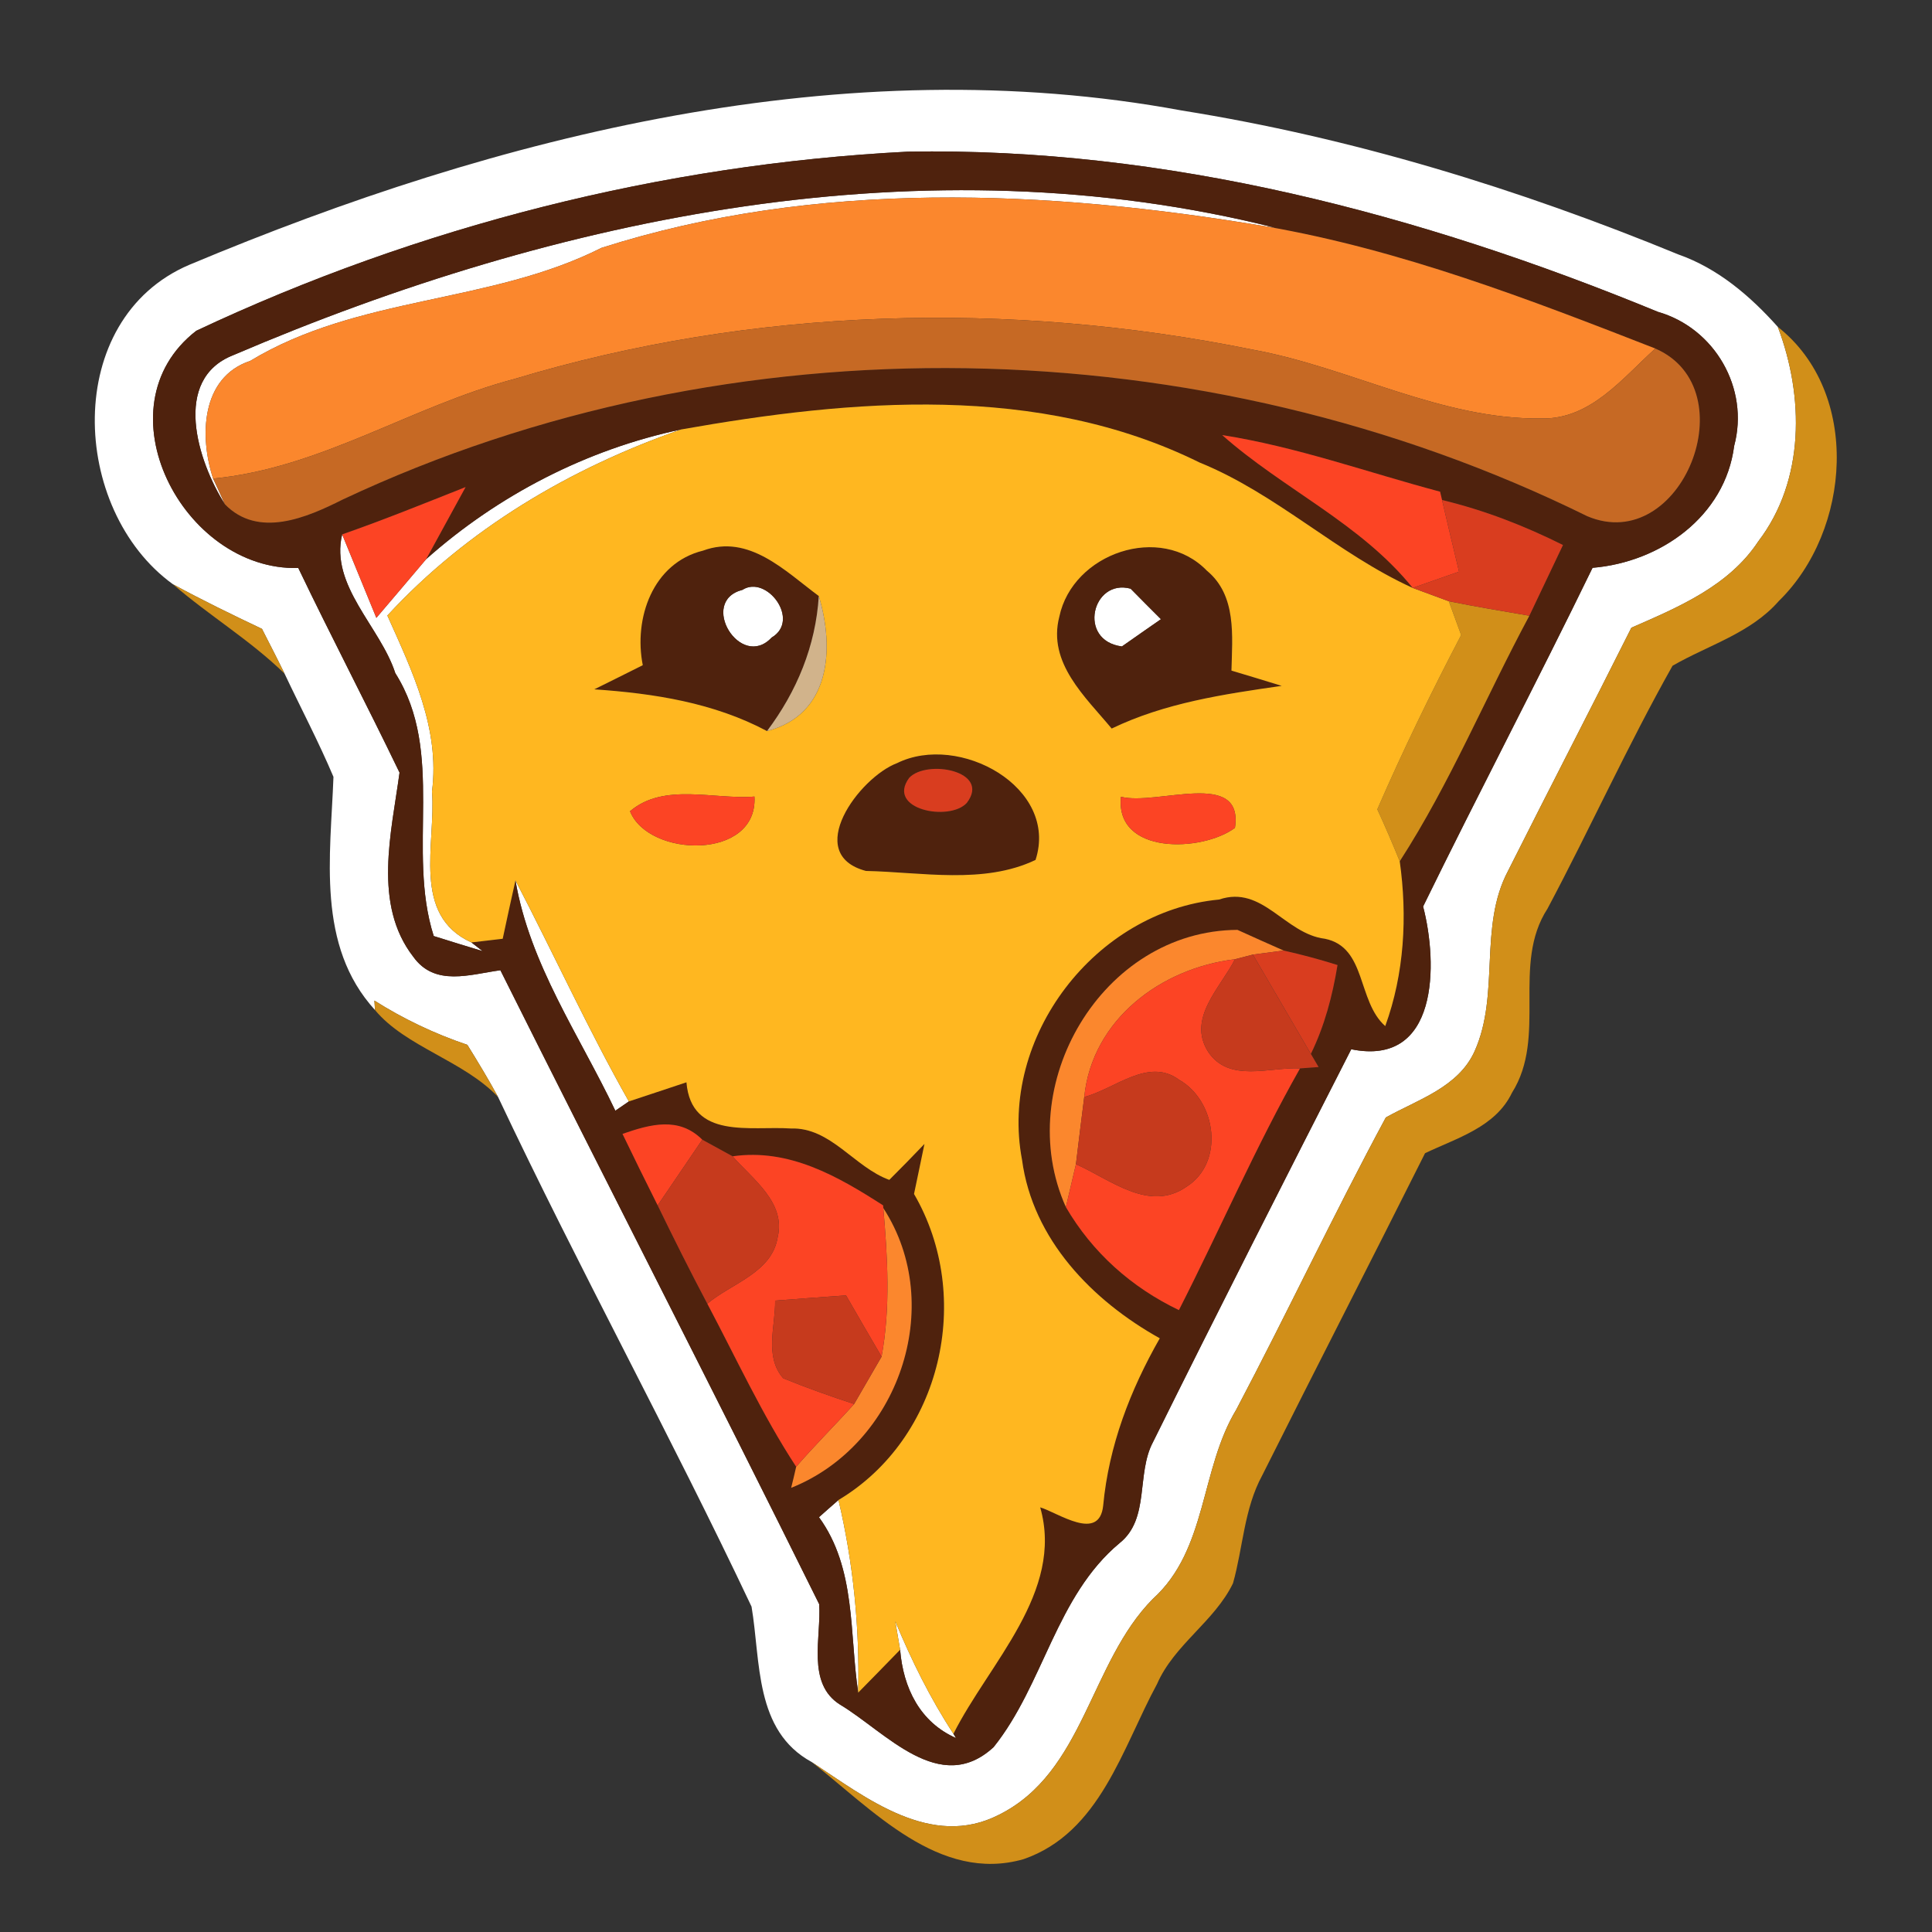 <?xml version="1.0" encoding="UTF-8" ?>
<!DOCTYPE svg PUBLIC "-//W3C//DTD SVG 1.1//EN" "http://www.w3.org/Graphics/SVG/1.1/DTD/svg11.dtd">
<svg width="100pt" height="100pt" viewBox="0 0 100 100" version="1.1" xmlns="http://www.w3.org/2000/svg">
<rect x="0" y="0" width="100" height="100" fill="#333333" stroke="none"/>
<g id="#ffffffff">
<path fill="#ffffff" opacity="1.00" d=" M 9.79 13.71 C 25.85 6.97 43.73 2.49 61.17 5.72 C 70.00 7.13 78.60 9.77 86.87 13.17 C 88.92 13.89 90.59 15.32 92.02 16.92 C 93.38 20.51 93.43 24.85 91.01 28.02 C 89.49 30.33 86.87 31.43 84.44 32.49 C 82.33 36.70 80.17 40.87 78.06 45.07 C 76.52 47.96 77.65 51.45 76.33 54.40 C 75.49 56.28 73.39 56.91 71.73 57.84 C 69.04 62.83 66.63 67.95 63.99 72.96 C 62.11 76.07 62.50 80.20 59.67 82.76 C 56.41 86.05 56.12 91.73 51.71 93.93 C 48.20 95.73 44.83 93.06 42.01 91.20 C 39.04 89.58 39.38 85.99 38.90 83.16 C 34.71 74.29 29.97 65.66 25.78 56.78 C 25.28 55.86 24.74 54.97 24.19 54.08 C 22.50 53.51 20.88 52.74 19.38 51.79 C 19.39 51.91 19.40 52.16 19.41 52.28 L 19.41 52.28 C 16.36 48.94 17.11 44.30 17.26 40.21 C 16.49 38.39 15.57 36.65 14.73 34.87 C 14.35 34.09 13.95 33.32 13.56 32.55 C 12.00 31.81 10.46 31.06 8.95 30.24 C 3.62 26.38 3.22 16.52 9.79 13.71 M 10.16 17.12 C 5.06 21.07 9.46 29.56 15.44 29.40 C 17.14 32.95 18.97 36.44 20.68 39.99 C 20.26 43.10 19.29 46.81 21.39 49.52 C 22.51 51.09 24.34 50.43 25.90 50.22 C 31.37 61.17 36.97 72.06 42.40 83.03 C 42.52 84.72 41.73 87.13 43.48 88.23 C 45.84 89.64 48.64 93.00 51.43 90.43 C 54.03 87.18 54.65 82.62 57.95 79.87 C 59.53 78.61 58.80 76.29 59.68 74.64 C 63.05 67.84 66.49 61.07 69.94 54.31 C 74.47 55.23 74.43 49.87 73.66 46.92 C 76.53 41.05 79.57 35.27 82.43 29.39 C 85.93 29.10 89.29 26.74 89.76 23.08 C 90.56 20.10 88.75 16.98 85.81 16.14 C 73.53 11.08 60.34 7.61 46.98 7.85 C 34.28 8.50 21.65 11.71 10.16 17.12 Z" />
<path fill="#ffffff" opacity="1.00" d=" M 12.08 18.38 C 28.92 11.17 47.91 7.24 66.01 11.79 L 65.54 11.72 C 54.17 9.81 42.24 9.28 31.13 12.83 C 25.36 15.74 18.55 15.29 12.95 18.68 C 10.39 19.53 10.32 22.61 11.03 24.77 C 11.19 25.10 11.49 25.77 11.64 26.10 C 10.23 23.88 8.88 19.63 12.08 18.38 Z" />
<path fill="#ffffff" opacity="1.00" d=" M 22.06 28.94 C 25.78 25.63 30.37 23.26 35.25 22.23 C 29.52 24.23 24.19 27.37 20.05 31.86 C 21.34 34.74 22.78 37.72 22.36 40.97 C 22.57 43.68 21.28 47.36 24.40 48.78 L 24.98 49.23 C 24.35 49.04 23.08 48.65 22.45 48.45 C 21.03 44.00 23.07 38.97 20.46 34.84 C 19.69 32.45 17.07 30.32 17.71 27.66 C 18.15 28.74 19.04 30.90 19.48 31.98 C 20.34 30.97 21.20 29.96 22.06 28.94 Z" />
<path fill="#ffffff" opacity="1.00" d=" M 38.43 30.53 C 39.68 29.73 41.46 32.10 39.94 33.00 C 38.33 34.72 36.13 31.12 38.43 30.53 Z" />
<path fill="#ffffff" opacity="1.00" d=" M 58.07 33.46 C 55.75 33.16 56.53 29.93 58.52 30.47 C 58.91 30.87 59.69 31.65 60.09 32.05 C 59.58 32.40 58.57 33.11 58.07 33.46 Z" />
<path fill="#ffffff" opacity="1.00" d=" M 26.68 45.57 C 28.66 49.37 30.44 53.28 32.55 57.01 L 31.85 57.49 C 29.99 53.58 27.42 49.92 26.68 45.57 Z" />
<path fill="#ffffff" opacity="1.00" d=" M 42.39 78.53 C 42.64 78.31 43.14 77.86 43.40 77.64 C 44.17 80.91 44.50 84.26 44.42 87.61 C 43.96 84.54 44.32 81.18 42.39 78.53 Z" />
<path fill="#ffffff" opacity="1.00" d=" M 46.34 83.92 C 47.18 85.94 48.15 87.91 49.35 89.74 L 49.48 89.96 C 47.62 89.14 46.75 87.37 46.59 85.39 C 46.53 85.02 46.40 84.29 46.34 83.92 Z" />
</g>
<g id="#4f220dff">
<path fill="#4f220d" opacity="1.00" d=" M 10.16 17.12 C 21.65 11.71 34.28 8.50 46.98 7.85 C 60.34 7.61 73.53 11.08 85.81 16.14 C 88.75 16.98 90.56 20.10 89.76 23.08 C 89.29 26.74 85.93 29.10 82.43 29.39 C 79.57 35.27 76.53 41.05 73.66 46.92 C 74.43 49.87 74.47 55.23 69.94 54.31 C 66.49 61.07 63.05 67.84 59.68 74.64 C 58.80 76.29 59.53 78.61 57.95 79.87 C 54.65 82.62 54.03 87.18 51.43 90.43 C 48.64 93.00 45.84 89.64 43.48 88.23 C 41.73 87.13 42.52 84.72 42.40 83.03 C 36.97 72.06 31.37 61.17 25.90 50.22 C 24.34 50.43 22.51 51.09 21.39 49.52 C 19.29 46.81 20.26 43.10 20.68 39.99 C 18.97 36.44 17.14 32.95 15.44 29.40 C 9.46 29.56 5.06 21.07 10.16 17.12 M 12.08 18.38 C 8.88 19.63 10.23 23.88 11.64 26.10 C 13.37 27.88 15.88 26.79 17.73 25.86 C 37.85 16.39 62.26 16.91 82.16 26.72 C 87.03 28.78 90.48 20.13 85.68 18.04 C 79.13 15.48 72.50 12.93 65.54 11.72 L 66.01 11.79 C 47.91 7.24 28.92 11.17 12.08 18.38 M 35.25 22.23 C 30.37 23.26 25.78 25.63 22.06 28.94 C 22.57 28.01 23.59 26.14 24.10 25.21 C 21.98 26.05 19.86 26.91 17.71 27.66 C 17.07 30.32 19.69 32.45 20.46 34.84 C 23.07 38.97 21.03 44.00 22.45 48.45 C 23.08 48.65 24.35 49.04 24.98 49.23 L 24.40 48.78 L 26.02 48.59 C 26.18 47.83 26.51 46.32 26.68 45.57 C 27.42 49.92 29.99 53.58 31.85 57.49 L 32.55 57.01 C 33.54 56.68 34.54 56.35 35.53 56.02 C 35.78 59.00 38.85 58.27 40.93 58.41 C 43.00 58.34 44.21 60.41 46.03 61.07 C 46.64 60.46 47.25 59.84 47.85 59.21 C 47.71 59.86 47.45 61.16 47.31 61.80 C 50.41 67.13 48.75 74.44 43.40 77.64 C 43.14 77.86 42.64 78.31 42.39 78.53 C 44.32 81.18 43.96 84.54 44.42 87.61 C 44.96 87.06 46.05 85.95 46.59 85.39 C 46.75 87.37 47.62 89.14 49.48 89.96 L 49.35 89.74 C 51.19 86.08 55.09 82.40 53.84 78.02 C 54.77 78.30 56.90 79.83 57.10 77.93 C 57.39 74.83 58.50 71.95 60.03 69.27 C 56.53 67.32 53.45 64.15 52.90 60.03 C 51.69 53.68 56.70 47.16 63.10 46.56 C 65.36 45.79 66.50 48.34 68.58 48.59 C 70.74 49.03 70.24 51.82 71.70 53.11 C 72.69 50.39 72.85 47.43 72.45 44.58 C 75.06 40.54 76.89 36.09 79.16 31.87 C 79.74 30.65 80.32 29.43 80.90 28.21 C 78.90 27.21 76.81 26.40 74.64 25.88 L 74.54 25.45 C 70.78 24.45 67.11 23.12 63.26 22.52 C 66.42 25.32 70.43 27.09 73.12 30.43 C 69.22 28.66 66.08 25.56 62.09 23.94 C 53.75 19.82 44.11 20.66 35.25 22.23 M 55.17 62.48 C 56.54 64.83 58.57 66.64 61.02 67.81 C 63.14 63.65 64.99 59.36 67.29 55.30 L 68.25 55.23 L 67.85 54.55 C 68.56 53.10 68.97 51.54 69.23 49.95 C 68.31 49.66 67.38 49.41 66.44 49.20 C 65.84 48.94 64.65 48.40 64.05 48.13 C 57.03 48.17 52.35 56.20 55.17 62.48 M 32.22 58.69 C 32.82 59.93 33.42 61.16 34.04 62.39 C 34.87 64.10 35.72 65.80 36.61 67.48 C 38.11 70.31 39.45 73.23 41.21 75.92 C 41.15 76.19 41.02 76.74 40.95 77.01 C 46.49 74.80 49.01 67.60 45.72 62.53 L 45.71 62.39 C 43.36 60.88 40.84 59.43 37.92 59.85 C 37.53 59.64 36.75 59.21 36.35 58.99 C 35.14 57.78 33.66 58.19 32.22 58.69 Z" />
<path fill="#4f220d" opacity="1.00" d=" M 36.39 28.50 C 38.77 27.62 40.65 29.57 42.38 30.85 C 42.22 33.44 41.24 35.79 39.70 37.84 C 36.94 36.37 33.84 35.89 30.76 35.68 C 31.60 35.26 32.44 34.85 33.27 34.43 C 32.79 32.01 33.78 29.14 36.39 28.50 M 38.43 30.53 C 36.13 31.12 38.33 34.72 39.94 33.00 C 41.46 32.10 39.68 29.73 38.43 30.53 Z" />
<path fill="#4f220d" opacity="1.00" d=" M 54.83 31.92 C 55.52 28.63 60.07 27.06 62.47 29.54 C 64.02 30.82 63.78 32.93 63.74 34.71 C 64.39 34.90 65.69 35.30 66.34 35.50 C 63.34 35.93 60.30 36.38 57.54 37.71 C 56.18 36.07 54.21 34.31 54.83 31.92 M 58.07 33.46 C 58.57 33.11 59.58 32.40 60.09 32.05 C 59.69 31.65 58.91 30.87 58.52 30.47 C 56.53 29.93 55.75 33.16 58.07 33.46 Z" />
<path fill="#4f220d" opacity="1.00" d=" M 46.43 39.50 C 49.64 37.91 54.82 40.75 53.60 44.51 C 50.92 45.79 47.70 45.14 44.82 45.08 C 41.54 44.21 44.47 40.24 46.43 39.50 M 47.06 40.26 C 45.85 41.90 49.14 42.54 50.04 41.56 C 51.31 39.90 47.97 39.29 47.06 40.26 Z" />
</g>
<g id="#fb872dff">
<path fill="#fb872d" opacity="1.00" d=" M 31.13 12.83 C 42.24 9.28 54.17 9.81 65.54 11.72 C 72.50 12.93 79.13 15.48 85.68 18.04 C 83.98 19.57 82.34 21.70 79.81 21.66 C 74.60 21.73 69.89 19.02 64.85 18.10 C 52.24 15.54 38.96 15.89 26.61 19.62 C 21.30 21.02 16.60 24.24 11.03 24.77 C 10.32 22.61 10.39 19.53 12.95 18.68 C 18.55 15.29 25.36 15.74 31.13 12.83 Z" />
<path fill="#fb872d" opacity="1.00" d=" M 55.17 62.48 C 52.35 56.20 57.03 48.17 64.05 48.13 C 64.65 48.40 65.84 48.94 66.44 49.20 C 66.05 49.25 65.25 49.36 64.85 49.41 L 63.92 49.65 C 60.10 50.11 56.53 52.76 56.12 56.78 C 56.01 57.65 55.79 59.39 55.69 60.26 C 55.56 60.82 55.30 61.92 55.17 62.48 Z" />
<path fill="#fb872d" opacity="1.00" d=" M 45.63 70.22 C 46.10 67.68 45.94 65.08 45.72 62.53 C 49.01 67.60 46.49 74.80 40.95 77.01 C 41.02 76.74 41.15 76.19 41.21 75.92 C 42.18 74.80 43.22 73.77 44.21 72.67 C 44.57 72.06 45.27 70.83 45.63 70.22 Z" />
</g>
<g id="#c66924ff">
<path fill="#c66924" opacity="1.00" d=" M 26.61 19.62 C 38.96 15.89 52.24 15.54 64.85 18.10 C 69.89 19.02 74.60 21.73 79.81 21.66 C 82.34 21.70 83.98 19.57 85.68 18.04 C 90.48 20.13 87.03 28.78 82.16 26.72 C 62.26 16.91 37.85 16.39 17.73 25.86 C 15.88 26.79 13.37 27.88 11.64 26.10 C 11.49 25.77 11.19 25.10 11.03 24.77 C 16.60 24.24 21.30 21.02 26.61 19.62 Z" />
</g>
<g id="#d18f19ff">
<path fill="#d18f19" opacity="1.00" d=" M 92.02 16.92 C 96.34 20.33 95.81 27.46 92.07 31.11 C 90.61 32.78 88.42 33.39 86.57 34.46 C 84.26 38.56 82.31 42.87 80.10 47.03 C 78.22 49.92 80.10 53.64 78.26 56.56 C 77.41 58.34 75.41 58.90 73.76 59.69 C 70.97 65.26 68.12 70.80 65.33 76.37 C 64.39 78.10 64.34 80.10 63.82 81.95 C 62.86 83.93 60.78 85.12 59.89 87.16 C 58.09 90.48 56.94 94.86 52.98 96.23 C 48.61 97.48 45.15 93.65 42.01 91.20 C 44.83 93.06 48.20 95.73 51.71 93.93 C 56.12 91.73 56.41 86.05 59.67 82.76 C 62.50 80.20 62.11 76.07 63.99 72.96 C 66.63 67.95 69.04 62.83 71.73 57.84 C 73.39 56.91 75.49 56.28 76.33 54.40 C 77.65 51.45 76.52 47.96 78.06 45.07 C 80.17 40.87 82.33 36.70 84.44 32.49 C 86.87 31.43 89.49 30.33 91.01 28.02 C 93.43 24.85 93.38 20.51 92.02 16.92 Z" />
<path fill="#d18f19" opacity="1.00" d=" M 8.95 30.24 C 10.46 31.06 12.00 31.81 13.56 32.55 C 13.95 33.32 14.35 34.09 14.73 34.87 C 12.96 33.14 10.82 31.86 8.95 30.24 Z" />
<path fill="#d18f19" opacity="1.00" d=" M 74.99 31.12 C 76.37 31.40 77.77 31.63 79.16 31.87 C 76.89 36.09 75.06 40.54 72.45 44.58 C 72.08 43.67 71.70 42.78 71.29 41.89 C 72.62 38.83 74.08 35.83 75.63 32.87 C 75.47 32.43 75.15 31.56 74.99 31.12 Z" />
<path fill="#d18f19" opacity="1.00" d=" M 19.41 52.28 C 19.40 52.16 19.39 51.91 19.38 51.79 C 20.88 52.74 22.50 53.51 24.19 54.08 C 24.74 54.97 25.28 55.86 25.78 56.78 C 23.98 54.89 21.00 54.19 19.41 52.28 Z" />
</g>
<g id="#ffb720ff">
<path fill="#ffb720" opacity="1.00" d=" M 35.25 22.23 C 44.11 20.66 53.75 19.82 62.09 23.94 C 66.08 25.56 69.22 28.66 73.12 30.43 C 73.59 30.60 74.52 30.95 74.99 31.12 C 75.15 31.56 75.47 32.43 75.63 32.87 C 74.08 35.83 72.62 38.83 71.29 41.89 C 71.70 42.78 72.08 43.67 72.45 44.58 C 72.85 47.43 72.69 50.39 71.70 53.11 C 70.24 51.82 70.74 49.03 68.58 48.59 C 66.50 48.34 65.36 45.79 63.10 46.56 C 56.70 47.16 51.69 53.68 52.90 60.03 C 53.45 64.15 56.53 67.32 60.03 69.27 C 58.50 71.95 57.39 74.83 57.10 77.93 C 56.90 79.83 54.77 78.30 53.84 78.02 C 55.09 82.40 51.19 86.08 49.35 89.74 C 48.15 87.91 47.18 85.94 46.34 83.92 C 46.40 84.29 46.53 85.02 46.59 85.39 C 46.05 85.95 44.96 87.06 44.42 87.61 C 44.50 84.26 44.17 80.91 43.40 77.64 C 48.75 74.44 50.41 67.13 47.31 61.80 C 47.45 61.16 47.71 59.86 47.85 59.21 C 47.25 59.84 46.64 60.46 46.03 61.07 C 44.21 60.41 43.00 58.34 40.93 58.41 C 38.85 58.27 35.78 59.00 35.53 56.02 C 34.54 56.35 33.54 56.68 32.55 57.01 C 30.44 53.28 28.66 49.37 26.68 45.57 C 26.51 46.32 26.18 47.83 26.02 48.59 L 24.40 48.78 C 21.28 47.36 22.57 43.68 22.36 40.97 C 22.78 37.72 21.34 34.74 20.05 31.86 C 24.19 27.37 29.52 24.23 35.25 22.23 M 36.39 28.50 C 33.78 29.14 32.79 32.01 33.27 34.43 C 32.44 34.85 31.60 35.26 30.76 35.68 C 33.84 35.89 36.94 36.37 39.70 37.84 C 42.98 37.00 43.21 33.59 42.38 30.85 C 40.65 29.57 38.77 27.62 36.39 28.50 M 54.83 31.92 C 54.21 34.31 56.18 36.07 57.54 37.71 C 60.30 36.38 63.34 35.93 66.34 35.50 C 65.69 35.30 64.39 34.90 63.74 34.71 C 63.78 32.93 64.02 30.82 62.47 29.54 C 60.07 27.06 55.52 28.63 54.83 31.92 M 46.43 39.50 C 44.47 40.24 41.54 44.21 44.82 45.08 C 47.70 45.14 50.92 45.79 53.60 44.51 C 54.82 40.75 49.64 37.91 46.43 39.50 M 32.61 41.99 C 33.57 44.40 39.24 44.54 39.05 41.23 C 36.95 41.40 34.37 40.49 32.61 41.99 M 58.02 41.24 C 57.71 44.26 62.22 44.11 63.92 42.85 C 64.39 39.77 59.88 41.72 58.02 41.24 Z" />
</g>
<g id="#fc4424ff">
<path fill="#fc4424" opacity="1.00" d=" M 63.26 22.52 C 67.11 23.12 70.78 24.45 74.54 25.45 L 74.64 25.88 C 74.93 27.12 75.22 28.35 75.52 29.59 C 74.92 29.80 73.72 30.22 73.12 30.43 C 70.43 27.09 66.42 25.32 63.26 22.52 Z" />
<path fill="#fc4424" opacity="1.00" d=" M 17.71 27.66 C 19.86 26.91 21.98 26.05 24.10 25.21 C 23.59 26.14 22.57 28.01 22.06 28.94 C 21.20 29.96 20.34 30.97 19.48 31.98 C 19.04 30.90 18.15 28.74 17.71 27.66 Z" />
<path fill="#fc4424" opacity="1.00" d=" M 32.61 41.99 C 34.37 40.49 36.95 41.40 39.05 41.23 C 39.24 44.54 33.57 44.40 32.61 41.99 Z" />
<path fill="#fc4424" opacity="1.00" d=" M 58.02 41.24 C 59.88 41.72 64.39 39.77 63.92 42.85 C 62.22 44.11 57.71 44.26 58.02 41.24 Z" />
<path fill="#fc4424" opacity="1.00" d=" M 56.12 56.78 C 56.53 52.76 60.10 50.11 63.92 49.65 C 63.18 51.12 61.42 52.71 62.54 54.45 C 63.62 56.06 65.72 55.22 67.29 55.30 C 64.99 59.36 63.14 63.65 61.02 67.81 C 58.57 66.64 56.54 64.83 55.17 62.48 C 55.30 61.92 55.56 60.82 55.69 60.26 C 57.45 61.03 59.47 62.78 61.42 61.42 C 63.39 60.17 62.97 56.99 61.03 55.89 C 59.44 54.71 57.70 56.37 56.12 56.78 Z" />
<path fill="#fc4424" opacity="1.00" d=" M 32.22 58.69 C 33.66 58.19 35.14 57.78 36.35 58.99 C 35.58 60.12 34.81 61.26 34.04 62.39 C 33.42 61.16 32.82 59.93 32.22 58.69 Z" />
<path fill="#fc4424" opacity="1.00" d=" M 37.92 59.85 C 40.84 59.43 43.36 60.88 45.71 62.39 L 45.72 62.53 C 45.94 65.08 46.10 67.68 45.63 70.22 C 45.01 69.16 44.40 68.11 43.79 67.05 C 42.57 67.14 41.34 67.22 40.12 67.32 C 40.14 68.64 39.55 70.21 40.54 71.34 C 41.75 71.83 42.97 72.27 44.21 72.67 C 43.22 73.77 42.18 74.80 41.21 75.92 C 39.45 73.23 38.11 70.31 36.61 67.48 C 37.85 66.43 39.95 65.88 40.25 64.05 C 40.69 62.24 38.95 61.03 37.92 59.85 Z" />
</g>
<g id="#d93d1fff">
<path fill="#d93d1f" opacity="1.00" d=" M 74.64 25.88 C 76.81 26.40 78.90 27.21 80.90 28.21 C 80.32 29.43 79.74 30.65 79.16 31.87 C 77.77 31.63 76.37 31.40 74.99 31.12 C 74.52 30.95 73.59 30.60 73.12 30.43 C 73.72 30.22 74.92 29.80 75.52 29.59 C 75.22 28.35 74.93 27.12 74.64 25.88 Z" />
<path fill="#d93d1f" opacity="1.00" d=" M 47.06 40.26 C 47.97 39.29 51.31 39.90 50.04 41.56 C 49.14 42.54 45.85 41.90 47.06 40.26 Z" />
<path fill="#d93d1f" opacity="1.00" d=" M 66.44 49.20 C 67.38 49.41 68.31 49.66 69.23 49.95 C 68.97 51.54 68.56 53.10 67.85 54.55 C 66.85 52.84 65.85 51.13 64.85 49.41 C 65.25 49.36 66.05 49.25 66.44 49.20 Z" />
</g>
<g id="#d7b88ff6">
<path fill="#d7b88f" opacity="0.96" d=" M 42.38 30.85 C 43.21 33.59 42.98 37.00 39.70 37.84 C 41.24 35.79 42.22 33.44 42.38 30.85 Z" />
</g>
<g id="#c63a1dff">
<path fill="#c63a1d" opacity="1.00" d=" M 63.92 49.65 L 64.85 49.41 C 65.85 51.13 66.85 52.84 67.85 54.55 L 68.25 55.23 L 67.29 55.30 C 65.72 55.22 63.62 56.06 62.54 54.45 C 61.42 52.71 63.18 51.12 63.92 49.65 Z" />
<path fill="#c63a1d" opacity="1.00" d=" M 56.12 56.78 C 57.70 56.37 59.44 54.71 61.03 55.89 C 62.97 56.99 63.39 60.17 61.42 61.42 C 59.47 62.78 57.45 61.03 55.69 60.26 C 55.79 59.39 56.01 57.65 56.12 56.78 Z" />
<path fill="#c63a1d" opacity="1.00" d=" M 36.35 58.99 C 36.75 59.21 37.53 59.64 37.92 59.85 C 38.95 61.03 40.69 62.24 40.25 64.05 C 39.95 65.88 37.85 66.43 36.61 67.48 C 35.72 65.80 34.87 64.10 34.04 62.39 C 34.81 61.26 35.58 60.12 36.35 58.99 Z" />
<path fill="#c63a1d" opacity="1.00" d=" M 40.12 67.32 C 41.34 67.22 42.57 67.14 43.79 67.05 C 44.40 68.11 45.01 69.16 45.63 70.22 C 45.27 70.83 44.57 72.06 44.21 72.67 C 42.97 72.27 41.75 71.83 40.54 71.34 C 39.55 70.21 40.14 68.64 40.12 67.32 Z" />
</g>
</svg>
